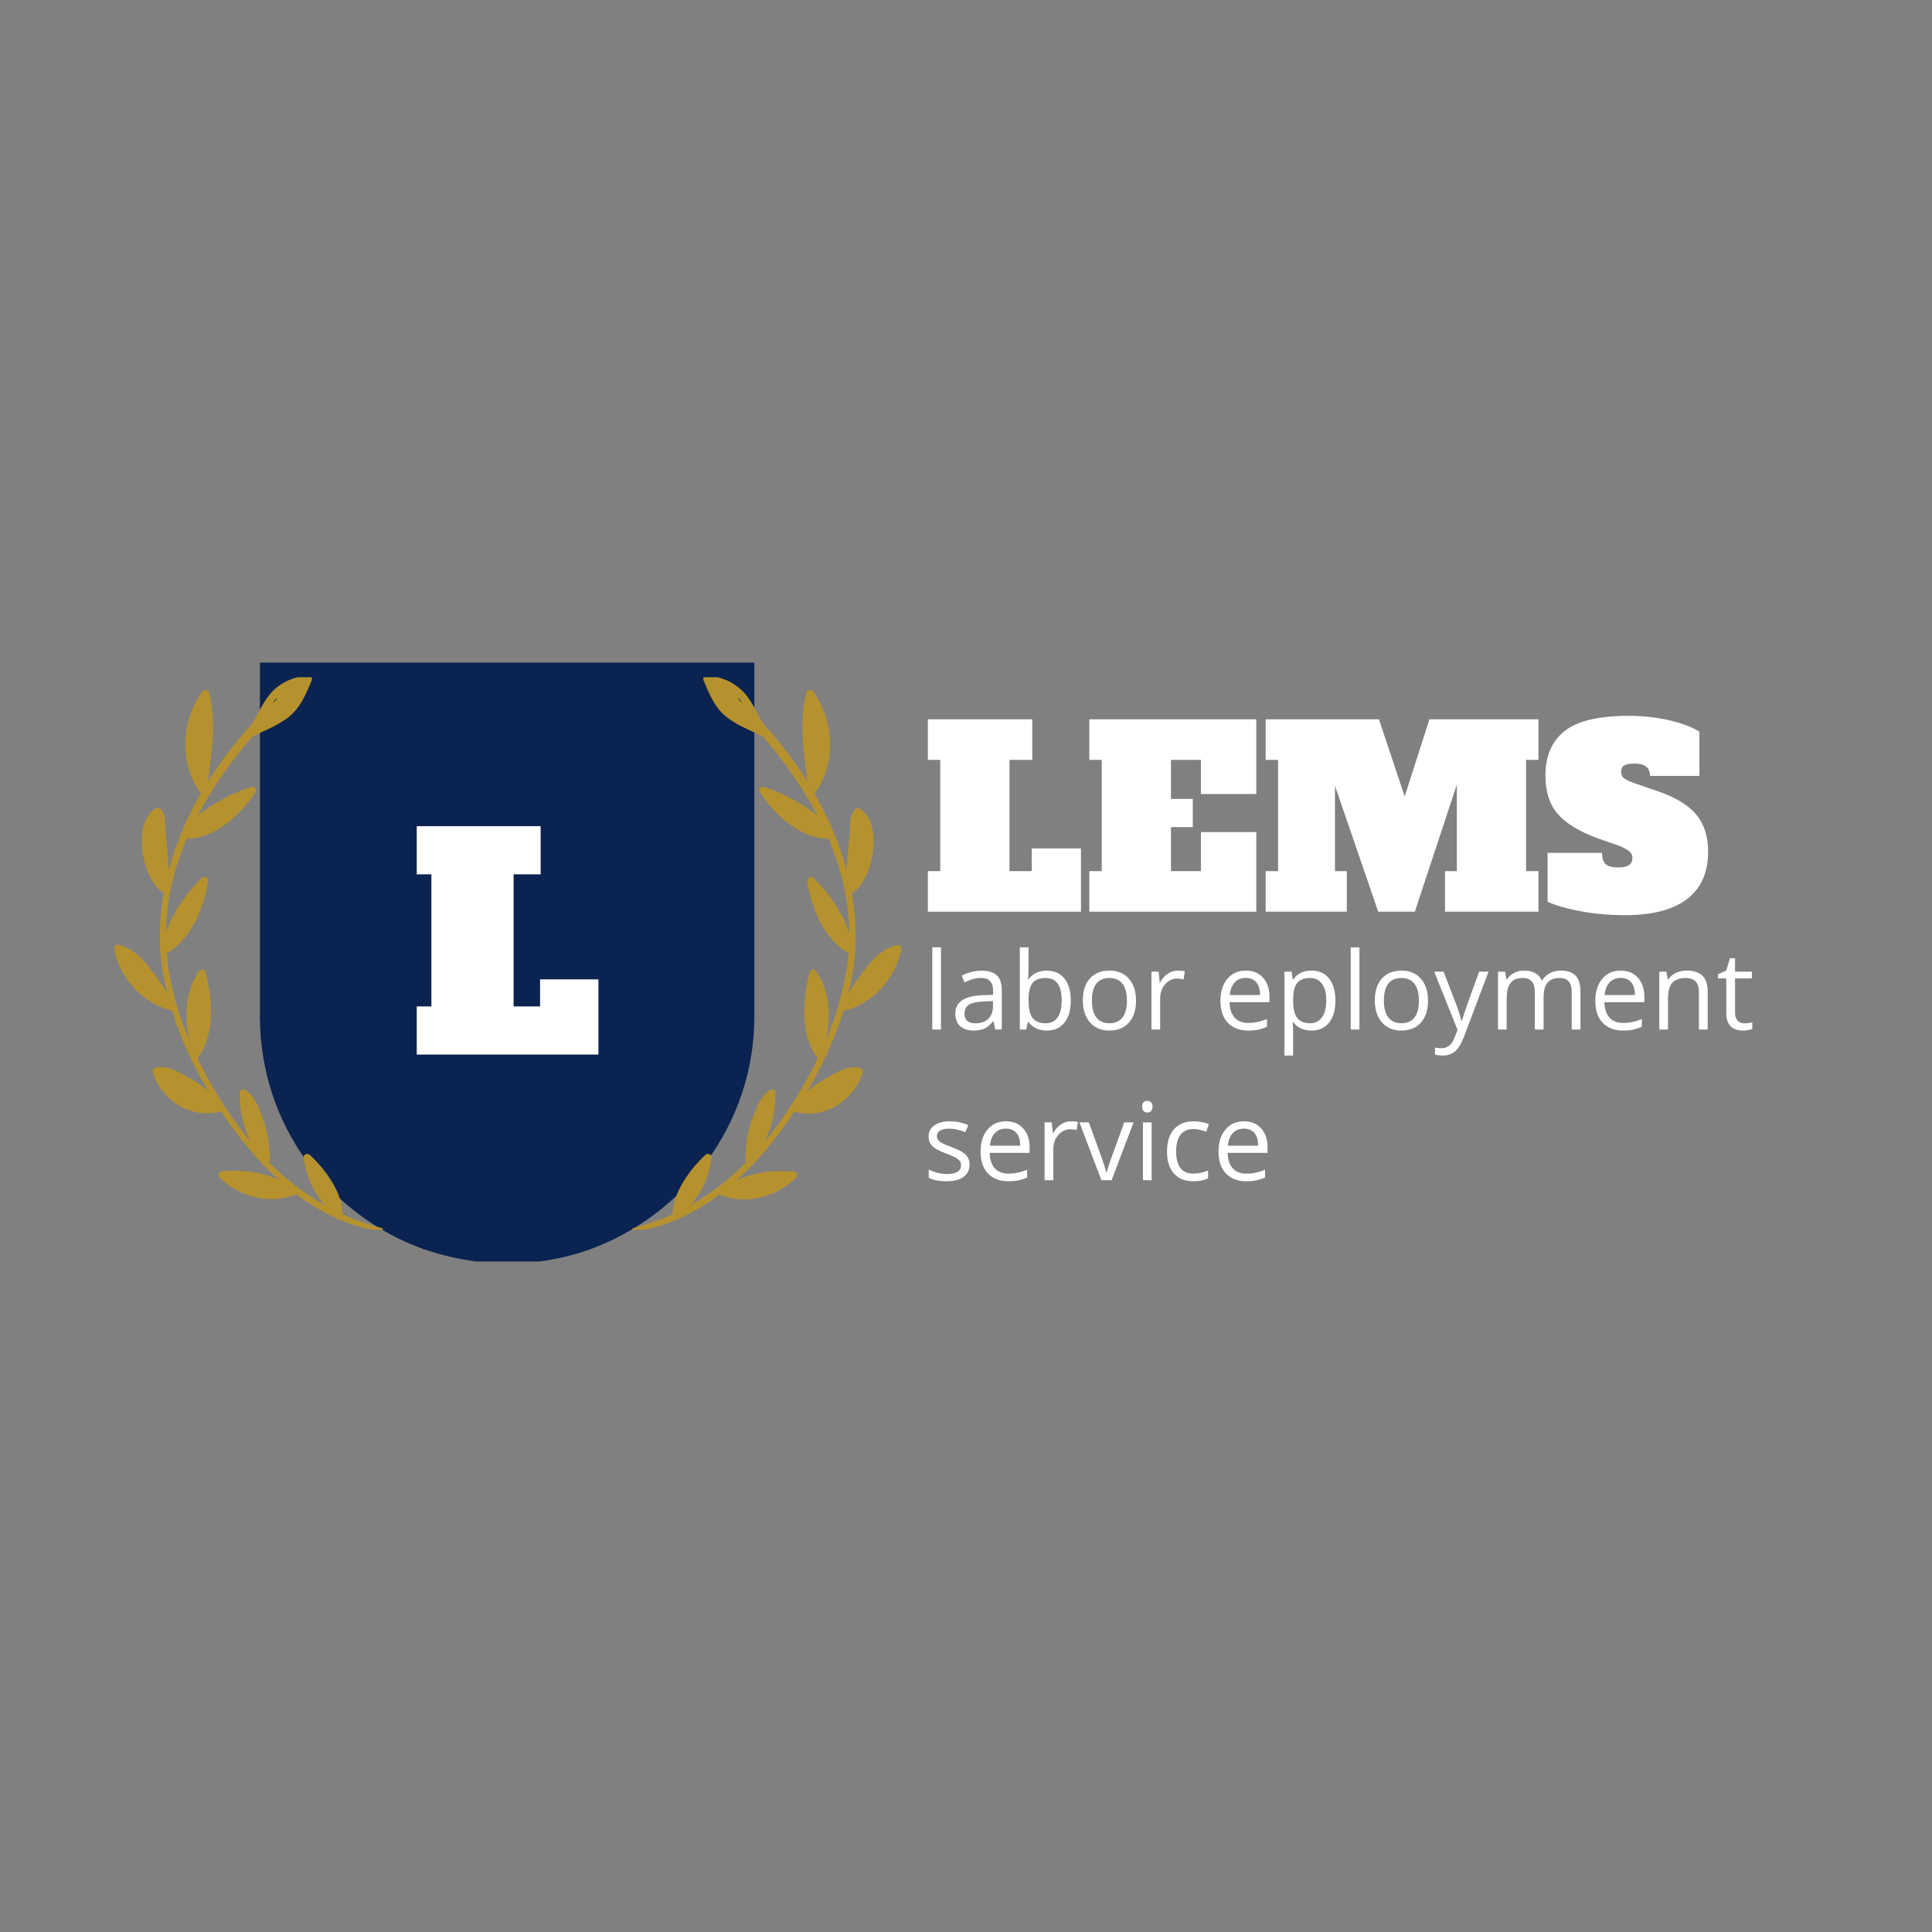 <?xml version="1.0" encoding="UTF-8"?>
<svg xmlns="http://www.w3.org/2000/svg" xmlns:xlink="http://www.w3.org/1999/xlink" width="375pt" height="375pt" viewBox="0 0 375 375" version="1.2">
<rect x="0" y="0" width="375" height="375" fill="#808080" stroke="none"/>
<defs>
<g>
<symbol overflow="visible" id="glyph0-0">
<path style="stroke:none;" d="M 5.125 0 L 5.125 -44.328 L 36.469 -44.328 L 36.469 0 Z M 11.562 -5.922 L 30.031 -5.922 L 30.031 -38.406 L 11.562 -38.406 Z M 11.562 -5.922 "/>
</symbol>
<symbol overflow="visible" id="glyph0-1">
<path style="stroke:none;" d="M 1.141 0 L 1.141 -9.344 L 3.984 -9.344 L 3.984 -34.984 L 1.141 -34.984 L 1.141 -44.328 L 25.188 -44.328 L 25.188 -34.984 L 19.938 -34.984 L 19.938 -9.344 L 25.078 -9.344 L 25.078 -14.594 L 36.406 -14.594 L 36.406 0 Z M 1.141 0 "/>
</symbol>
<symbol overflow="visible" id="glyph1-0">
<path style="stroke:none;" d="M 4.312 0 L 4.312 -37.344 L 30.719 -37.344 L 30.719 0 Z M 9.75 -4.984 L 25.297 -4.984 L 25.297 -32.359 L 9.75 -32.359 Z M 9.75 -4.984 "/>
</symbol>
<symbol overflow="visible" id="glyph1-1">
<path style="stroke:none;" d="M 0.953 0 L 0.953 -7.875 L 3.359 -7.875 L 3.359 -29.469 L 0.953 -29.469 L 0.953 -37.344 L 21.219 -37.344 L 21.219 -29.469 L 16.797 -29.469 L 16.797 -7.875 L 21.125 -7.875 L 21.125 -12.281 L 30.672 -12.281 L 30.672 0 Z M 0.953 0 "/>
</symbol>
<symbol overflow="visible" id="glyph1-2">
<path style="stroke:none;" d="M 0.953 0 L 0.953 -7.875 L 3.359 -7.875 L 3.359 -29.469 L 0.953 -29.469 L 0.953 -37.344 L 33.359 -37.344 L 33.359 -22.844 L 22.609 -22.844 L 22.609 -29.469 L 16.797 -29.469 L 16.797 -21.891 L 21.031 -21.891 L 21.031 -16.422 L 16.797 -16.422 L 16.797 -7.875 L 22.609 -7.875 L 22.609 -15.453 L 33.359 -15.453 L 33.359 0 Z M 0.953 0 "/>
</symbol>
<symbol overflow="visible" id="glyph1-3">
<path style="stroke:none;" d="M 53.906 -29.469 L 51.5 -29.469 L 51.5 -7.875 L 53.906 -7.875 L 53.906 0 L 35.766 0 L 35.766 -7.875 L 38.062 -7.875 L 38.062 -24.672 L 29.906 0 L 22.797 0 L 14.406 -24.438 L 14.406 -7.875 L 16.703 -7.875 L 16.703 0 L 0.953 0 L 0.953 -7.875 L 3.359 -7.875 L 3.359 -29.469 L 0.953 -29.469 L 0.953 -37.344 L 22.938 -37.344 L 27.938 -22.375 L 32.734 -37.344 L 53.906 -37.344 Z M 53.906 -29.469 "/>
</symbol>
<symbol overflow="visible" id="glyph1-4">
<path style="stroke:none;" d="M 15.844 0.672 C 12.77 0.672 9.863 0.41 7.125 -0.109 C 4.395 -0.641 2.289 -1.242 0.812 -1.922 L 0.812 -11.422 L 11.375 -11.422 C 11.375 -10.43 11.598 -9.711 12.047 -9.266 C 12.492 -8.816 13.312 -8.594 14.5 -8.594 C 15.488 -8.594 16.195 -8.742 16.625 -9.047 C 17.062 -9.348 17.281 -9.805 17.281 -10.422 C 17.281 -10.93 17.07 -11.367 16.656 -11.734 C 16.238 -12.098 15.52 -12.473 14.5 -12.859 L 10.375 -14.297 C 6.82 -15.641 4.27 -17.223 2.719 -19.047 C 1.164 -20.879 0.391 -23.348 0.391 -26.453 C 0.391 -30.223 1.629 -33.094 4.109 -35.062 C 6.586 -37.031 10.723 -38.016 16.516 -38.016 C 19.297 -38.016 21.91 -37.734 24.359 -37.172 C 26.805 -36.617 28.781 -35.875 30.281 -34.938 L 30.281 -26.359 L 20.688 -26.359 C 20.688 -27.953 19.695 -28.75 17.719 -28.75 C 16.75 -28.75 16.066 -28.629 15.672 -28.391 C 15.273 -28.148 15.078 -27.727 15.078 -27.125 C 15.078 -26.57 15.305 -26.133 15.766 -25.812 C 16.234 -25.5 16.992 -25.164 18.047 -24.812 L 22.219 -23.375 C 25.613 -22.219 28.086 -20.719 29.641 -18.875 C 31.191 -17.039 31.969 -14.633 31.969 -11.656 C 31.969 -7.594 30.598 -4.52 27.859 -2.438 C 25.129 -0.363 21.125 0.672 15.844 0.672 Z M 15.844 0.672 "/>
</symbol>
<symbol overflow="visible" id="glyph2-0">
<path style="stroke:none;" d="M 1.984 -14.984 L 10.609 -14.984 L 10.609 0 L 1.984 0 Z M 3.047 -1.062 L 9.531 -1.062 L 9.531 -13.922 L 3.047 -13.922 Z M 3.047 -1.062 "/>
</symbol>
<symbol overflow="visible" id="glyph2-1">
<path style="stroke:none;" d="M 3.5 0 L 1.812 0 L 1.812 -15.953 L 3.5 -15.953 Z M 3.5 0 "/>
</symbol>
<symbol overflow="visible" id="glyph2-2">
<path style="stroke:none;" d="M 8.719 0 L 8.375 -1.594 L 8.297 -1.594 C 7.734 -0.895 7.172 -0.422 6.609 -0.172 C 6.055 0.078 5.363 0.203 4.531 0.203 C 3.414 0.203 2.539 -0.082 1.906 -0.656 C 1.281 -1.227 0.969 -2.047 0.969 -3.109 C 0.969 -5.379 2.781 -6.566 6.406 -6.672 L 8.312 -6.734 L 8.312 -7.438 C 8.312 -8.312 8.117 -8.957 7.734 -9.375 C 7.359 -9.801 6.754 -10.016 5.922 -10.016 C 4.984 -10.016 3.926 -9.727 2.75 -9.156 L 2.219 -10.453 C 2.781 -10.754 3.391 -10.988 4.047 -11.156 C 4.703 -11.332 5.363 -11.422 6.031 -11.422 C 7.375 -11.422 8.367 -11.125 9.016 -10.531 C 9.66 -9.938 9.984 -8.984 9.984 -7.672 L 9.984 0 Z M 4.875 -1.203 C 5.926 -1.203 6.754 -1.488 7.359 -2.062 C 7.973 -2.645 8.281 -3.461 8.281 -4.516 L 8.281 -5.531 L 6.578 -5.453 C 5.223 -5.41 4.242 -5.203 3.641 -4.828 C 3.047 -4.453 2.75 -3.875 2.75 -3.094 C 2.75 -2.469 2.93 -1.992 3.297 -1.672 C 3.672 -1.359 4.195 -1.203 4.875 -1.203 Z M 4.875 -1.203 "/>
</symbol>
<symbol overflow="visible" id="glyph2-3">
<path style="stroke:none;" d="M 7.031 -11.422 C 8.508 -11.422 9.656 -10.914 10.469 -9.906 C 11.289 -8.895 11.703 -7.469 11.703 -5.625 C 11.703 -3.781 11.289 -2.348 10.469 -1.328 C 9.645 -0.305 8.5 0.203 7.031 0.203 C 6.301 0.203 5.633 0.066 5.031 -0.203 C 4.426 -0.473 3.914 -0.891 3.5 -1.453 L 3.391 -1.453 L 3.031 0 L 1.812 0 L 1.812 -15.953 L 3.5 -15.953 L 3.5 -12.078 C 3.5 -11.211 3.473 -10.43 3.422 -9.734 L 3.5 -9.734 C 4.301 -10.859 5.477 -11.422 7.031 -11.422 Z M 6.781 -10 C 5.625 -10 4.785 -9.664 4.266 -9 C 3.754 -8.332 3.5 -7.207 3.5 -5.625 C 3.5 -4.051 3.766 -2.922 4.297 -2.234 C 4.828 -1.555 5.672 -1.219 6.828 -1.219 C 7.867 -1.219 8.645 -1.598 9.156 -2.359 C 9.676 -3.117 9.938 -4.219 9.938 -5.656 C 9.938 -7.113 9.676 -8.203 9.156 -8.922 C 8.645 -9.641 7.852 -10 6.781 -10 Z M 6.781 -10 "/>
</symbol>
<symbol overflow="visible" id="glyph2-4">
<path style="stroke:none;" d="M 11.5 -5.625 C 11.5 -3.789 11.035 -2.359 10.109 -1.328 C 9.191 -0.305 7.922 0.203 6.297 0.203 C 5.285 0.203 4.391 -0.031 3.609 -0.5 C 2.836 -0.969 2.238 -1.645 1.812 -2.531 C 1.383 -3.414 1.172 -4.445 1.172 -5.625 C 1.172 -7.457 1.629 -8.883 2.547 -9.906 C 3.461 -10.926 4.738 -11.438 6.375 -11.438 C 7.938 -11.438 9.18 -10.914 10.109 -9.875 C 11.035 -8.832 11.5 -7.414 11.5 -5.625 Z M 2.938 -5.625 C 2.938 -4.188 3.223 -3.094 3.797 -2.344 C 4.379 -1.594 5.227 -1.219 6.344 -1.219 C 7.457 -1.219 8.301 -1.594 8.875 -2.344 C 9.445 -3.094 9.734 -4.188 9.734 -5.625 C 9.734 -7.051 9.445 -8.133 8.875 -8.875 C 8.301 -9.625 7.445 -10 6.312 -10 C 5.195 -10 4.352 -9.629 3.781 -8.891 C 3.219 -8.16 2.938 -7.07 2.938 -5.625 Z M 2.938 -5.625 "/>
</symbol>
<symbol overflow="visible" id="glyph2-5">
<path style="stroke:none;" d="M 6.938 -11.438 C 7.438 -11.438 7.883 -11.398 8.281 -11.328 L 8.047 -9.734 C 7.578 -9.836 7.164 -9.891 6.812 -9.891 C 5.895 -9.891 5.113 -9.52 4.469 -8.781 C 3.82 -8.051 3.5 -7.133 3.5 -6.031 L 3.5 0 L 1.812 0 L 1.812 -11.234 L 3.203 -11.234 L 3.406 -9.156 L 3.484 -9.156 C 3.898 -9.883 4.398 -10.445 4.984 -10.844 C 5.578 -11.238 6.227 -11.438 6.938 -11.438 Z M 6.938 -11.438 "/>
</symbol>
<symbol overflow="visible" id="glyph2-6">
<path style="stroke:none;" d=""/>
</symbol>
<symbol overflow="visible" id="glyph2-7">
<path style="stroke:none;" d="M 6.547 0.203 C 4.891 0.203 3.578 -0.301 2.609 -1.312 C 1.648 -2.32 1.172 -3.727 1.172 -5.531 C 1.172 -7.344 1.617 -8.781 2.516 -9.844 C 3.41 -10.906 4.609 -11.438 6.109 -11.438 C 7.516 -11.438 8.629 -10.973 9.453 -10.047 C 10.273 -9.129 10.688 -7.91 10.688 -6.391 L 10.688 -5.312 L 2.938 -5.312 C 2.977 -3.988 3.312 -2.984 3.938 -2.297 C 4.57 -1.617 5.461 -1.281 6.609 -1.281 C 7.816 -1.281 9.016 -1.535 10.203 -2.047 L 10.203 -0.516 C 9.598 -0.266 9.023 -0.082 8.484 0.031 C 7.953 0.145 7.305 0.203 6.547 0.203 Z M 6.094 -10.016 C 5.188 -10.016 4.461 -9.719 3.922 -9.125 C 3.391 -8.539 3.078 -7.734 2.984 -6.703 L 8.859 -6.703 C 8.859 -7.773 8.617 -8.594 8.141 -9.156 C 7.66 -9.727 6.977 -10.016 6.094 -10.016 Z M 6.094 -10.016 "/>
</symbol>
<symbol overflow="visible" id="glyph2-8">
<path style="stroke:none;" d="M 7.031 0.203 C 6.301 0.203 5.633 0.066 5.031 -0.203 C 4.426 -0.473 3.914 -0.891 3.5 -1.453 L 3.391 -1.453 C 3.461 -0.797 3.5 -0.172 3.5 0.422 L 3.5 5.047 L 1.812 5.047 L 1.812 -11.234 L 3.188 -11.234 L 3.422 -9.703 L 3.5 -9.703 C 3.938 -10.316 4.445 -10.758 5.031 -11.031 C 5.613 -11.301 6.281 -11.438 7.031 -11.438 C 8.52 -11.438 9.672 -10.926 10.484 -9.906 C 11.297 -8.895 11.703 -7.469 11.703 -5.625 C 11.703 -3.781 11.289 -2.348 10.469 -1.328 C 9.645 -0.305 8.5 0.203 7.031 0.203 Z M 6.781 -10 C 5.633 -10 4.805 -9.68 4.297 -9.047 C 3.785 -8.41 3.52 -7.398 3.5 -6.016 L 3.5 -5.625 C 3.5 -4.051 3.766 -2.922 4.297 -2.234 C 4.828 -1.555 5.672 -1.219 6.828 -1.219 C 7.797 -1.219 8.555 -1.609 9.109 -2.391 C 9.66 -3.18 9.938 -4.27 9.938 -5.656 C 9.938 -7.051 9.66 -8.125 9.109 -8.875 C 8.555 -9.625 7.781 -10 6.781 -10 Z M 6.781 -10 "/>
</symbol>
<symbol overflow="visible" id="glyph2-9">
<path style="stroke:none;" d="M 0.016 -11.234 L 1.844 -11.234 L 4.312 -4.828 C 4.844 -3.367 5.176 -2.312 5.312 -1.656 L 5.391 -1.656 C 5.484 -2.008 5.672 -2.609 5.953 -3.453 C 6.234 -4.297 7.16 -6.891 8.734 -11.234 L 10.562 -11.234 L 5.734 1.562 C 5.254 2.82 4.691 3.719 4.047 4.25 C 3.41 4.781 2.629 5.047 1.703 5.047 C 1.18 5.047 0.672 4.988 0.172 4.875 L 0.172 3.5 C 0.547 3.582 0.961 3.625 1.422 3.625 C 2.586 3.625 3.422 2.969 3.922 1.656 L 4.547 0.062 Z M 0.016 -11.234 "/>
</symbol>
<symbol overflow="visible" id="glyph2-10">
<path style="stroke:none;" d="M 16.125 0 L 16.125 -7.312 C 16.125 -8.207 15.93 -8.879 15.547 -9.328 C 15.172 -9.773 14.578 -10 13.766 -10 C 12.711 -10 11.93 -9.691 11.422 -9.078 C 10.922 -8.473 10.672 -7.539 10.672 -6.281 L 10.672 0 L 8.969 0 L 8.969 -7.312 C 8.969 -8.207 8.773 -8.879 8.391 -9.328 C 8.004 -9.773 7.406 -10 6.594 -10 C 5.531 -10 4.75 -9.676 4.25 -9.031 C 3.75 -8.395 3.5 -7.348 3.5 -5.891 L 3.5 0 L 1.812 0 L 1.812 -11.234 L 3.188 -11.234 L 3.469 -9.703 L 3.547 -9.703 C 3.867 -10.242 4.32 -10.664 4.906 -10.969 C 5.488 -11.281 6.145 -11.438 6.875 -11.438 C 8.625 -11.438 9.77 -10.801 10.312 -9.531 L 10.391 -9.531 C 10.734 -10.125 11.223 -10.586 11.859 -10.922 C 12.492 -11.266 13.219 -11.438 14.031 -11.438 C 15.301 -11.438 16.25 -11.109 16.875 -10.453 C 17.508 -9.805 17.828 -8.766 17.828 -7.328 L 17.828 0 Z M 16.125 0 "/>
</symbol>
<symbol overflow="visible" id="glyph2-11">
<path style="stroke:none;" d="M 9.5 0 L 9.5 -7.266 C 9.5 -8.18 9.289 -8.863 8.875 -9.312 C 8.457 -9.77 7.801 -10 6.906 -10 C 5.727 -10 4.863 -9.68 4.312 -9.047 C 3.77 -8.41 3.5 -7.359 3.5 -5.891 L 3.5 0 L 1.812 0 L 1.812 -11.234 L 3.188 -11.234 L 3.469 -9.703 L 3.547 -9.703 C 3.898 -10.254 4.391 -10.68 5.016 -10.984 C 5.641 -11.285 6.336 -11.438 7.109 -11.438 C 8.461 -11.438 9.484 -11.109 10.172 -10.453 C 10.859 -9.805 11.203 -8.766 11.203 -7.328 L 11.203 0 Z M 9.5 0 "/>
</symbol>
<symbol overflow="visible" id="glyph2-12">
<path style="stroke:none;" d="M 5.438 -1.203 C 5.738 -1.203 6.031 -1.223 6.312 -1.266 C 6.594 -1.305 6.812 -1.352 6.969 -1.406 L 6.969 -0.109 C 6.789 -0.016 6.52 0.055 6.156 0.109 C 5.801 0.172 5.477 0.203 5.188 0.203 C 3.008 0.203 1.922 -0.941 1.922 -3.234 L 1.922 -9.922 L 0.312 -9.922 L 0.312 -10.734 L 1.922 -11.438 L 2.641 -13.844 L 3.625 -13.844 L 3.625 -11.234 L 6.891 -11.234 L 6.891 -9.922 L 3.625 -9.922 L 3.625 -3.297 C 3.625 -2.617 3.785 -2.098 4.109 -1.734 C 4.43 -1.379 4.875 -1.203 5.438 -1.203 Z M 5.438 -1.203 "/>
</symbol>
<symbol overflow="visible" id="glyph2-13">
<path style="stroke:none;" d="M 9.047 -3.062 C 9.047 -2.02 8.656 -1.211 7.875 -0.641 C 7.102 -0.078 6.016 0.203 4.609 0.203 C 3.117 0.203 1.957 -0.031 1.125 -0.5 L 1.125 -2.078 C 1.656 -1.805 2.227 -1.594 2.844 -1.438 C 3.469 -1.281 4.066 -1.203 4.641 -1.203 C 5.535 -1.203 6.219 -1.344 6.688 -1.625 C 7.164 -1.906 7.406 -2.336 7.406 -2.922 C 7.406 -3.359 7.219 -3.734 6.844 -4.047 C 6.469 -4.359 5.727 -4.723 4.625 -5.141 C 3.582 -5.535 2.836 -5.879 2.391 -6.172 C 1.953 -6.461 1.625 -6.789 1.406 -7.156 C 1.195 -7.531 1.094 -7.973 1.094 -8.484 C 1.094 -9.398 1.461 -10.117 2.203 -10.641 C 2.953 -11.172 3.973 -11.438 5.266 -11.438 C 6.473 -11.438 7.656 -11.191 8.812 -10.703 L 8.219 -9.328 C 7.082 -9.785 6.055 -10.016 5.141 -10.016 C 4.336 -10.016 3.727 -9.891 3.312 -9.641 C 2.906 -9.391 2.703 -9.039 2.703 -8.594 C 2.703 -8.289 2.781 -8.031 2.938 -7.812 C 3.094 -7.602 3.336 -7.406 3.672 -7.219 C 4.016 -7.031 4.676 -6.754 5.656 -6.391 C 6.988 -5.898 7.883 -5.41 8.344 -4.922 C 8.812 -4.43 9.047 -3.812 9.047 -3.062 Z M 9.047 -3.062 "/>
</symbol>
<symbol overflow="visible" id="glyph2-14">
<path style="stroke:none;" d="M 4.266 0 L 0 -11.234 L 1.828 -11.234 L 4.25 -4.578 C 4.789 -3.016 5.109 -2 5.203 -1.531 L 5.297 -1.531 C 5.367 -1.895 5.602 -2.645 6 -3.781 C 6.406 -4.926 7.305 -7.41 8.703 -11.234 L 10.516 -11.234 L 6.25 0 Z M 4.266 0 "/>
</symbol>
<symbol overflow="visible" id="glyph2-15">
<path style="stroke:none;" d="M 3.5 0 L 1.812 0 L 1.812 -11.234 L 3.5 -11.234 Z M 1.656 -14.281 C 1.656 -14.676 1.75 -14.961 1.938 -15.141 C 2.133 -15.316 2.379 -15.406 2.672 -15.406 C 2.941 -15.406 3.176 -15.312 3.375 -15.125 C 3.57 -14.945 3.672 -14.664 3.672 -14.281 C 3.672 -13.895 3.57 -13.609 3.375 -13.422 C 3.176 -13.234 2.941 -13.141 2.672 -13.141 C 2.379 -13.141 2.133 -13.234 1.938 -13.422 C 1.75 -13.609 1.656 -13.895 1.656 -14.281 Z M 1.656 -14.281 "/>
</symbol>
<symbol overflow="visible" id="glyph2-16">
<path style="stroke:none;" d="M 6.297 0.203 C 4.672 0.203 3.41 -0.297 2.516 -1.297 C 1.617 -2.297 1.172 -3.711 1.172 -5.547 C 1.172 -7.43 1.625 -8.883 2.531 -9.906 C 3.438 -10.926 4.727 -11.438 6.406 -11.438 C 6.945 -11.438 7.488 -11.379 8.031 -11.266 C 8.57 -11.148 8.992 -11.016 9.297 -10.859 L 8.781 -9.406 C 8.406 -9.562 7.992 -9.688 7.547 -9.781 C 7.098 -9.883 6.707 -9.938 6.375 -9.938 C 4.082 -9.938 2.938 -8.477 2.938 -5.562 C 2.938 -4.188 3.211 -3.129 3.766 -2.391 C 4.328 -1.648 5.156 -1.281 6.25 -1.281 C 7.188 -1.281 8.148 -1.484 9.141 -1.891 L 9.141 -0.375 C 8.391 0.008 7.441 0.203 6.297 0.203 Z M 6.297 0.203 "/>
</symbol>
</g>
<clipPath id="clip1">
  <path d="M 50.434 141 L 146.434 141 L 146.434 198 L 50.434 198 Z M 50.434 141 "/>
</clipPath>
<clipPath id="clip2">
  <path d="M 50.434 197 L 83 197 L 83 243 L 50.434 243 Z M 50.434 197 "/>
</clipPath>
<clipPath id="clip3">
  <path d="M 82 197 L 115 197 L 115 244.859 L 82 244.859 Z M 82 197 "/>
</clipPath>
<clipPath id="clip4">
  <path d="M 114 197 L 146.434 197 L 146.434 243 L 114 243 Z M 114 197 "/>
</clipPath>
<clipPath id="clip5">
  <path d="M 50.434 128.609 L 146.434 128.609 L 146.434 142 L 50.434 142 Z M 50.434 128.609 "/>
</clipPath>
<clipPath id="clip6">
  <path d="M 22 131.449 L 75 131.449 L 75 238.699 L 22 238.699 Z M 22 131.449 "/>
</clipPath>
<clipPath id="clip7">
  <path d="M 122 131.449 L 175 131.449 L 175 238.699 L 122 238.699 Z M 122 131.449 "/>
</clipPath>
</defs>
<g id="surface1">
<g clip-path="url(#clip1)" clip-rule="nonzero">
<path style=" stroke:none;fill-rule:nonzero;fill:rgb(3.92%,13.73%,31.76%);fill-opacity:1;" d="M 50.449 141.422 L 146.418 141.422 L 146.418 197.91 L 50.449 197.91 Z M 50.449 141.422 "/>
</g>
<g clip-path="url(#clip2)" clip-rule="nonzero">
<path style=" stroke:none;fill-rule:nonzero;fill:rgb(3.92%,13.73%,31.76%);fill-opacity:1;" d="M 82.445 242.539 L 82.445 197.355 L 50.449 197.355 C 50.449 218.223 63.809 235.965 82.445 242.539 Z M 82.445 242.539 "/>
</g>
<g clip-path="url(#clip3)" clip-rule="nonzero">
<path style=" stroke:none;fill-rule:nonzero;fill:rgb(3.92%,13.73%,31.76%);fill-opacity:1;" d="M 114.422 197.355 L 82.102 197.355 L 82.102 242.402 C 87.109 244.168 92.828 245.258 98.434 245.258 C 104.039 245.258 109.43 244.301 114.422 242.539 Z M 114.422 197.355 "/>
</g>
<g clip-path="url(#clip4)" clip-rule="nonzero">
<path style=" stroke:none;fill-rule:nonzero;fill:rgb(3.92%,13.73%,31.76%);fill-opacity:1;" d="M 146.418 197.355 L 114.074 197.355 L 114.074 242.652 C 132.711 236.082 146.418 218.223 146.418 197.355 Z M 146.418 197.355 "/>
</g>
<g clip-path="url(#clip5)" clip-rule="nonzero">
<path style=" stroke:none;fill-rule:nonzero;fill:rgb(3.92%,13.73%,31.76%);fill-opacity:1;" d="M 50.449 128.277 L 146.418 128.277 L 146.418 141.902 L 50.449 141.902 Z M 50.449 128.277 "/>
</g>
<g clip-path="url(#clip6)" clip-rule="nonzero">
<path style=" stroke:none;fill-rule:nonzero;fill:rgb(71.37%,57.249%,18.039%);fill-opacity:1;" d="M 74.078 238.352 C 71.48 237.711 69.004 236.824 66.652 235.754 C 66.621 235.691 66.59 235.633 66.531 235.57 L 66.5 235.539 C 66.375 231.32 63.105 226.918 60.141 224.164 C 59.742 223.797 58.887 224.012 58.949 224.652 C 59.379 228.078 60.754 231.41 63.074 233.949 C 59.102 231.719 55.527 228.902 52.254 225.633 C 52.316 225.539 52.348 225.418 52.348 225.297 C 52.379 222.453 51.98 219.699 51.004 217.008 C 50.301 215.082 49.383 212.543 47.488 211.535 C 47.059 211.32 46.539 211.598 46.539 212.086 C 46.477 215.418 47.18 218.754 48.711 221.688 C 48.16 221.047 47.641 220.371 47.121 219.699 C 43.82 215.359 40.855 210.617 38.441 205.664 C 38.469 205.605 38.5 205.512 38.469 205.422 C 38.441 205.328 38.441 205.238 38.41 205.145 C 38.5 205.113 38.625 205.055 38.684 204.93 C 41.742 200.406 41.25 193.68 39.875 188.664 C 39.723 188.082 38.961 188.051 38.652 188.512 C 35.84 192.609 35.812 197.316 36.727 201.902 C 35.109 198.082 33.855 194.105 33.059 190.039 C 32.723 188.328 32.48 186.613 32.355 184.934 C 32.449 184.934 32.57 184.902 32.664 184.84 C 37.156 182.121 39.664 176.066 40.367 171.082 C 40.457 170.441 39.754 169.891 39.203 170.41 C 36.086 173.406 33.641 176.984 32.203 181.02 C 32.297 174.629 33.793 168.484 36.301 162.641 C 36.391 162.734 36.543 162.797 36.699 162.797 C 41.953 162.551 46.938 157.934 49.598 153.715 C 49.902 153.223 49.383 152.52 48.832 152.703 C 45.012 153.988 41.496 155.824 38.379 158.332 C 41.25 152.828 44.918 147.66 49.016 142.918 L 49.047 142.918 C 51.645 141.637 54.672 140.566 56.777 138.516 C 58.582 136.742 59.559 134.328 60.508 132.035 C 60.812 131.301 59.898 130.902 59.348 131.238 C 59.285 131.207 59.254 131.207 59.164 131.207 C 56.809 131.484 54.73 132.402 53.02 134.051 C 51.156 135.887 50.27 138.363 48.895 140.535 C 45.746 143.93 42.871 147.691 40.367 151.695 C 41.098 146.039 42.047 139.984 40.578 134.418 C 40.395 133.746 39.57 133.746 39.234 134.234 C 35.141 139.984 34.68 148.18 38.988 153.957 C 36.27 158.668 34.129 163.711 32.754 168.848 C 32.633 166.648 32.449 164.477 32.203 162.305 C 32.051 160.867 32.355 157.996 31.105 156.984 C 30.859 156.77 30.523 156.711 30.25 156.863 C 25.512 159.738 27.559 170.684 31.652 173.254 C 31.684 173.285 31.715 173.285 31.777 173.285 C 31.074 177.258 30.828 181.266 31.164 185.301 L 31.164 185.332 C 31.164 185.391 31.164 185.453 31.195 185.516 C 31.316 186.953 31.5 188.359 31.777 189.797 C 31.961 190.805 32.203 191.781 32.449 192.762 C 31.348 190.895 29.973 189.031 28.688 187.41 C 27.191 185.516 25.418 184.016 23.035 183.375 C 22.484 183.223 22.059 183.711 22.148 184.262 C 23.309 189.766 27.465 194.566 32.969 196.062 C 33.121 196.094 33.242 196.062 33.336 196.004 C 35.016 201.477 37.461 206.797 40.395 211.75 C 39.203 210.77 37.949 209.883 36.605 209.152 C 34.801 208.141 32.266 206.582 30.156 207.254 C 29.789 207.379 29.516 207.773 29.637 208.141 C 31.441 213.707 37.125 217.285 42.871 215.727 L 42.902 215.727 C 44.156 217.621 45.5 219.457 46.875 221.199 C 49.047 223.98 51.492 226.672 54.18 229.086 C 50.82 227.375 46.602 226.977 43.086 227.344 C 42.504 227.406 42.137 228.078 42.598 228.535 C 46.418 232.328 52.227 233.859 57.328 231.871 C 57.391 231.84 57.422 231.809 57.453 231.777 C 62.312 235.449 67.844 238.137 73.957 238.996 C 74.324 239.117 74.539 238.477 74.078 238.352 Z M 53.785 135.398 C 53.691 135.582 53.629 135.734 53.539 135.918 C 53.324 136.102 53.109 136.285 52.898 136.5 C 53.172 136.102 53.477 135.734 53.785 135.398 Z M 53.785 135.398 "/>
</g>
<g clip-path="url(#clip7)" clip-rule="nonzero">
<path style=" stroke:none;fill-rule:nonzero;fill:rgb(71.37%,57.249%,18.039%);fill-opacity:1;" d="M 123.137 239.055 C 129.25 238.199 134.781 235.508 139.641 231.84 C 139.672 231.871 139.734 231.902 139.766 231.93 C 144.867 233.918 150.676 232.391 154.496 228.598 C 154.957 228.141 154.59 227.465 154.008 227.406 C 150.523 227.07 146.273 227.465 142.914 229.148 C 145.602 226.734 148.047 224.074 150.219 221.258 C 151.594 219.484 152.906 217.652 154.191 215.785 L 154.223 215.785 C 159.969 217.316 165.652 213.77 167.457 208.203 C 167.578 207.805 167.305 207.438 166.938 207.316 C 164.828 206.613 162.289 208.172 160.488 209.211 C 159.145 209.977 157.891 210.832 156.699 211.812 C 159.633 206.828 162.078 201.535 163.758 196.062 C 163.852 196.125 163.973 196.156 164.125 196.125 C 169.625 194.625 173.785 189.824 174.945 184.32 C 175.066 183.801 174.609 183.312 174.059 183.434 C 171.676 184.047 169.934 185.547 168.402 187.473 C 167.121 189.094 165.746 190.957 164.645 192.824 C 164.891 191.844 165.102 190.836 165.316 189.855 C 165.594 188.418 165.777 187.012 165.898 185.574 C 165.93 185.516 165.93 185.453 165.93 185.391 L 165.93 185.363 C 166.266 181.355 166.02 177.32 165.316 173.344 C 165.348 173.344 165.379 173.312 165.438 173.312 C 169.535 170.746 171.582 159.797 166.844 156.926 C 166.57 156.742 166.234 156.832 165.988 157.047 C 164.734 158.086 165.043 160.93 164.891 162.367 C 164.645 164.539 164.461 166.738 164.34 168.91 C 162.965 163.742 160.793 158.727 158.105 154.02 C 162.414 148.242 161.953 140.047 157.859 134.266 C 157.523 133.777 156.668 133.777 156.516 134.449 C 155.047 140.016 155.996 146.07 156.727 151.727 C 154.223 147.719 151.348 143.961 148.168 140.535 C 146.824 138.363 145.938 135.887 144.043 134.051 C 142.332 132.402 140.254 131.484 137.898 131.207 C 137.84 131.207 137.777 131.207 137.715 131.238 C 137.168 130.902 136.281 131.301 136.555 132.035 C 137.504 134.328 138.48 136.742 140.285 138.516 C 142.395 140.566 145.418 141.637 148.016 142.918 L 148.047 142.918 C 152.145 147.66 155.812 152.828 158.684 158.332 C 155.566 155.824 152.051 153.988 148.23 152.703 C 147.648 152.52 147.16 153.223 147.465 153.715 C 150.094 157.902 155.109 162.551 160.367 162.797 C 160.52 162.797 160.641 162.734 160.762 162.641 C 163.238 168.484 164.766 174.629 164.859 181.02 C 163.422 176.984 160.977 173.406 157.859 170.41 C 157.309 169.891 156.605 170.441 156.699 171.082 C 157.402 176.066 159.906 182.121 164.398 184.84 C 164.523 184.902 164.613 184.934 164.707 184.934 C 164.582 186.613 164.34 188.328 164.004 190.039 C 163.176 194.074 161.926 198.051 160.336 201.902 C 161.25 197.285 161.223 192.609 158.41 188.512 C 158.105 188.051 157.34 188.082 157.188 188.664 C 155.812 193.68 155.32 200.438 158.379 204.93 C 158.469 205.055 158.562 205.113 158.652 205.145 C 158.625 205.238 158.625 205.328 158.594 205.422 C 158.562 205.512 158.594 205.605 158.625 205.664 C 156.207 210.648 153.215 215.359 149.941 219.699 C 149.422 220.371 148.902 221.047 148.352 221.688 C 149.852 218.754 150.555 215.418 150.523 212.086 C 150.523 211.598 150.004 211.32 149.574 211.535 C 147.711 212.543 146.793 215.082 146.062 217.008 C 145.082 219.668 144.684 222.453 144.715 225.297 C 144.715 225.418 144.746 225.539 144.809 225.633 C 141.566 228.902 137.961 231.719 133.988 233.949 C 136.309 231.41 137.715 228.078 138.113 224.652 C 138.207 224.012 137.32 223.797 136.922 224.164 C 133.957 226.918 130.688 231.32 130.562 235.539 L 130.535 235.57 C 130.473 235.633 130.441 235.691 130.41 235.754 C 128.059 236.824 125.582 237.68 122.984 238.352 C 122.465 238.477 122.68 239.117 123.137 239.055 Z M 144.105 136.469 C 143.891 136.285 143.676 136.102 143.461 135.887 C 143.371 135.703 143.309 135.551 143.219 135.398 C 143.523 135.734 143.828 136.102 144.105 136.469 Z M 144.105 136.469 "/>
</g>
<g style="fill:rgb(100%,100%,100%);fill-opacity:1;">
  <use xlink:href="#glyph0-1" x="79.75" y="204.689"/>
</g>
<g style="fill:rgb(100%,100%,100%);fill-opacity:1;">
  <use xlink:href="#glyph1-1" x="179.143" y="176.961"/>
</g>
<g style="fill:rgb(100%,100%,100%);fill-opacity:1;">
  <use xlink:href="#glyph1-2" x="210.487" y="176.961"/>
</g>
<g style="fill:rgb(100%,100%,100%);fill-opacity:1;">
  <use xlink:href="#glyph1-3" x="244.711" y="176.961"/>
</g>
<g style="fill:rgb(100%,100%,100%);fill-opacity:1;">
  <use xlink:href="#glyph1-4" x="299.575" y="176.961"/>
</g>
<g style="fill:rgb(100%,100%,100%);fill-opacity:1;">
  <use xlink:href="#glyph2-1" x="179.143" y="199.831"/>
  <use xlink:href="#glyph2-2" x="184.455" y="199.831"/>
  <use xlink:href="#glyph2-3" x="196.134" y="199.831"/>
  <use xlink:href="#glyph2-4" x="209.003" y="199.831"/>
  <use xlink:href="#glyph2-5" x="221.687" y="199.831"/>
  <use xlink:href="#glyph2-6" x="230.259" y="199.831"/>
  <use xlink:href="#glyph2-7" x="235.714" y="199.831"/>
  <use xlink:href="#glyph2-8" x="247.496" y="199.831"/>
  <use xlink:href="#glyph2-1" x="260.364" y="199.831"/>
  <use xlink:href="#glyph2-4" x="265.676" y="199.831"/>
  <use xlink:href="#glyph2-9" x="278.36" y="199.831"/>
  <use xlink:href="#glyph2-10" x="288.942" y="199.831"/>
  <use xlink:href="#glyph2-7" x="308.476" y="199.831"/>
  <use xlink:href="#glyph2-11" x="320.257" y="199.831"/>
  <use xlink:href="#glyph2-12" x="333.147" y="199.831"/>
</g>
<g style="fill:rgb(100%,100%,100%);fill-opacity:1;">
  <use xlink:href="#glyph2-13" x="179.143" y="229.081"/>
  <use xlink:href="#glyph2-7" x="189.161" y="229.081"/>
  <use xlink:href="#glyph2-5" x="200.943" y="229.081"/>
  <use xlink:href="#glyph2-14" x="209.515" y="229.081"/>
  <use xlink:href="#glyph2-15" x="220.036" y="229.081"/>
  <use xlink:href="#glyph2-16" x="225.347" y="229.081"/>
  <use xlink:href="#glyph2-7" x="235.345" y="229.081"/>
</g>
</g>
</svg>
